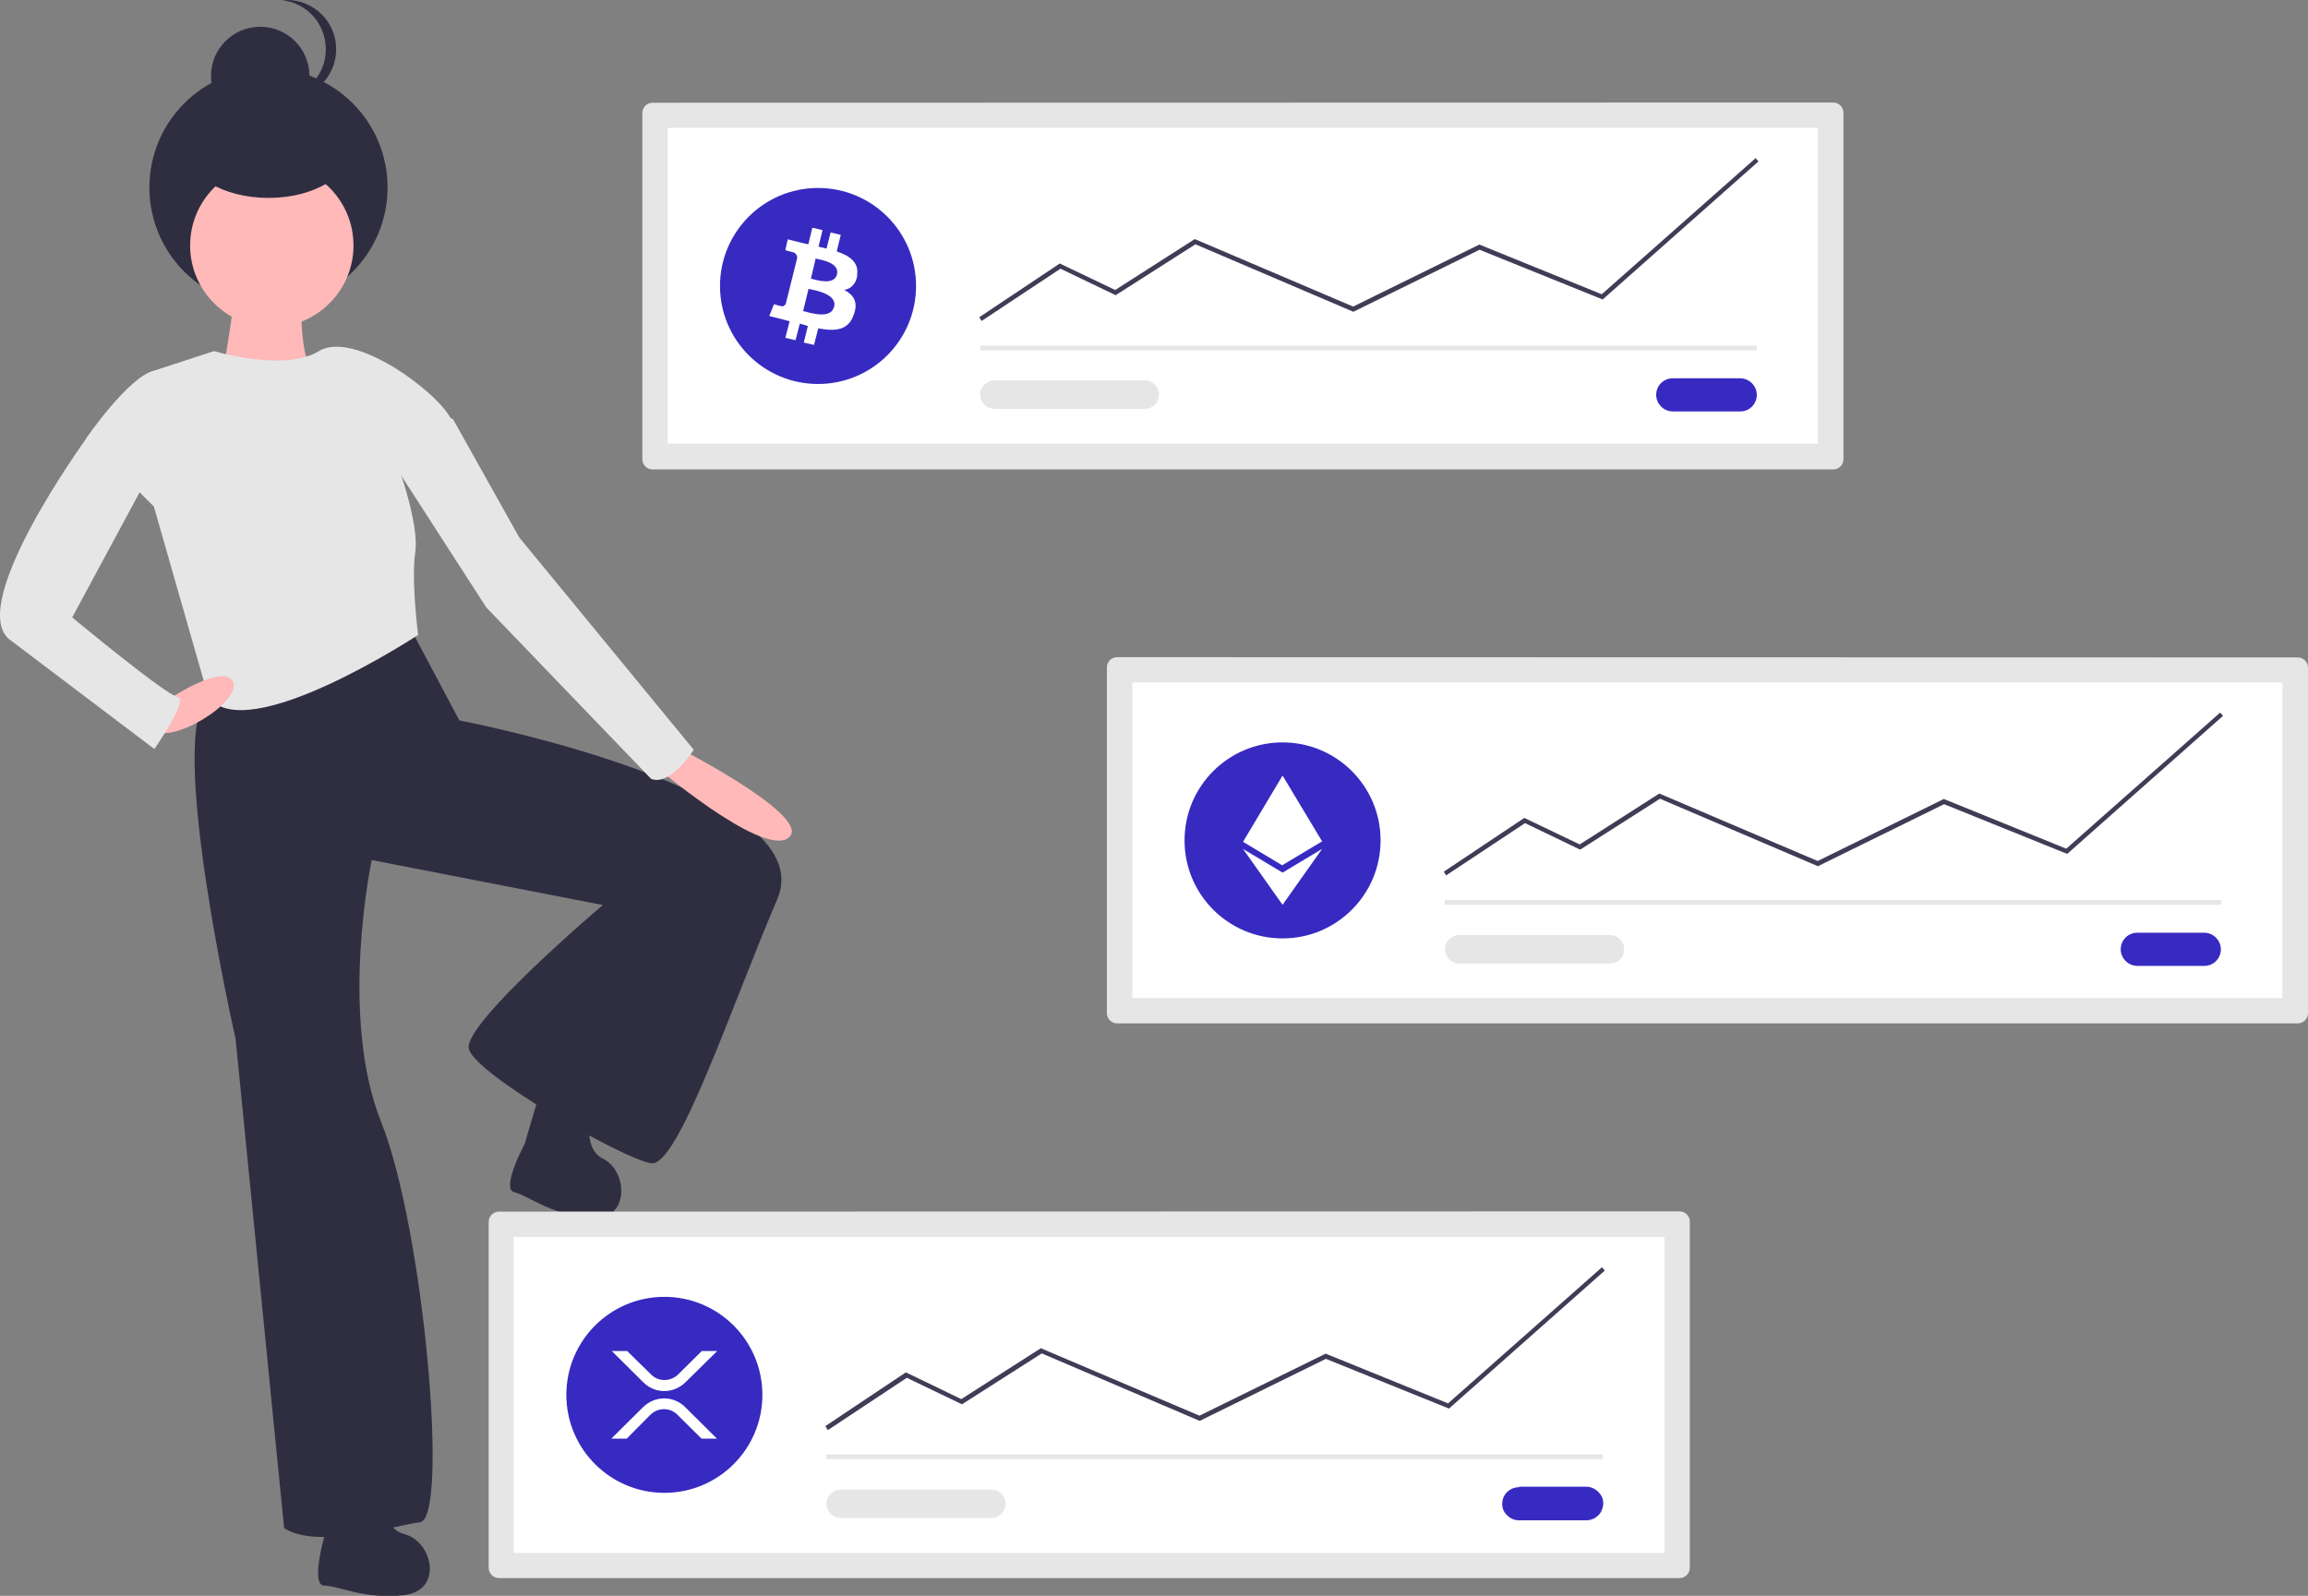 <svg xmlns="http://www.w3.org/2000/svg" xmlns:xlink="http://www.w3.org/1999/xlink" width="974.8" height="674.1" xmlns:v="https://vecta.io/nano"><rect width="100%" height="100%" fill="#808080" stroke="none"/><style><![CDATA[.B{fill:#e6e6e6}.C{fill:#fff}.D{fill:#372ac1}.E{fill:#2f2e41}.F{fill:#ffb9b9}.G{fill:#3f3d56}]]></style><g class="E"><path d="M88 294.4c-18 14.8 11.5 144.4 11.5 144.4L120 645.5c14 9 45-.8 57.4-2.5s1.6-124-16.4-169-4-110.7-4-110.7l97.6 19s-59 50-56.6 60.7 65.6 46.8 77 48.4 33.6-65.6 53.3-111.6S194 304.3 194 304.3L172.6 264S106 279.6 88 294.4z"/><path d="M137 649s-6 20.8 0 20.8 17 6 33.7 4 12-22.8 0-25.8-9-26.8-9-26.8c-4-8-22.8 2-22.8 2zm84.6-165.8s-10.2 19-4.4 20.4 15.2 9.4 32 11 16.4-19.8 5.4-25.2-3-28-3-28c-2.2-8.6-22.7-3-22.7-3z"/></g><path d="M99.2 116.8c1.6 3.3-5.7 44.3-5.7 44.3l6.6 11.5s37.7-14.8 32-17.2-5-32.8-5-32.8-29.5-9-28-5.7z" class="F"/><g class="E"><circle cx="113.4" cy="79.2" r="50.3"/><circle cx="109.9" cy="32.1" r="20.8"/><path d="M119 41.5l2.2.1c7.4 0 14.3-4 18-10.4s3.7-14.4 0-20.8S128.6 0 121.2 0l-2.2.1c10.6 1 18.6 10 18.6 20.7s-8 19.6-18.6 20.7z"/></g><circle cx="114.8" cy="103.7" r="34.5" class="F"/><path d="M65 156.6c-10.7 2.5-28.7 28.7-28.7 28.7L65 214l23 80.4c16 21.5 88.6-26.2 88.6-26.2s-3-23.4-1.2-35c1.6-11-6.2-33.2-6.2-33.2s27-11.5 21.3-23-41-37.7-55.8-28.7-44.3 0-44.3 0L65 156.6z" class="B"/><path d="M274.7 322s46.8 40.2 58.2 32-44.3-37-44.3-37zm-210-14c6.6 7.4 37.7-11.5 33.7-20s-28.8 8.4-28.8 8.4-11.5 4-5 11.5z" class="F"/><path d="M65 196.8l-34.5 64S70 293.6 75 294.4s-9.8 22-9.8 22L3.6 269.8c-17.2-15.6 32.8-84.5 32.8-84.5l14.8-9zm100.2-2.5l40.2 62.3L275 329c8.2 3.3 18-12.3 18-12.3L219.3 227l-28-50-10.7-4z" class="B"/><ellipse cx="113.4" cy="62.8" rx="34.7" ry="20.8" class="E"/><path d="M210.7 511.8c-2.4 0-4.3 2-4.3 4.3v146.2c0 2.4 2 4.3 4.3 4.3h498.7c2.4 0 4.3-2 4.3-4.3V516c0-2.4-2-4.3-4.3-4.3z" class="B"/><path d="M217 656H703V522.5H217z" class="C"/><path d="M641.6 628.2c-2.5 0-5 1.4-6.2 3.5s-1.3 5 0 7 3.6 3.6 6.2 3.5H670c2.5 0 5-1.4 6.2-3.6s1.3-5 0-7-3.6-3.6-6.2-3.6h-28.4z" class="D"/><path d="M349 614.4h328v2H349z" class="B"/><circle cx="280.6" cy="589.2" r="41.4" class="D"/><path d="M349.6 604l-1-1.6 34-22.7L406 591l33.6-21.5 67 28.5 53.3-26.2 51.7 21 65-57.5 1.2 1.4L612 595l-52-21-53.3 26.2-66.7-28.5-33.7 21.5-23.3-11.2-33.2 22z" class="G"/><path d="M355.2 629.2c-2.2 0-4.2 1.2-5.3 3s-1 4.2 0 6 3 3 5.3 3h63.5c3.4 0 6-2.7 6-6s-2.7-6-6-6z" class="B"/><path d="M296.4 570.7h6.5L289.4 584c-5 4.8-12.7 4.8-17.6 0l-13.4-13.3h6.5l10.2 10c3 3 8 3 11.2 0zm-31.7 37h-6.5l13.5-13.4c5-4.8 12.7-4.8 17.6 0l13.5 13.4h-6.5L286 597.5c-3-3-8-3-11.2 0z" class="C"/><path d="M275.6 43.4c-2.4 0-4.3 2-4.3 4.3V194c0 2.4 2 4.3 4.3 4.3h498.7c2.4 0 4.3-2 4.3-4.3V47.6c0-2.4-2-4.3-4.3-4.3z" class="B"/><path d="M282 187.4h485.8V54H282z" class="C"/><path d="M706.5 159.8c-4 0-7 3.2-7 7s3.2 7 7 7H735c4 0 7-3.2 7-7s-3.2-7-7-7h-28.4z" class="D"/><path d="M414 146h328v2H414z" class="B"/><circle cx="345.5" cy="120.8" r="41.4" class="D"/><use xlink:href="#B" class="G"/><path d="M420 160.7c-3.4 0-6 2.7-6 6s2.7 6 6 6h63.5c3.4 0 6-2.7 6-6s-2.7-6-6-6z" class="B"/><path d="M362 116c.8-5.2-3.2-8-8.6-9.8l1.7-7-4.3-1-1.7 6.8-3.4-.8 1.7-7-4.3-1-1.7 7-2.7-.6h0l-6-1.5-1 4.6 3 .8c1.2.1 2 1.3 2 2.5l-2 8c.2 0 .3.1.4.1l-.4-.1-2.8 11.2c-.1.4-.4.7-.8 1s-.8.2-1.2.1c0 .1-3-.8-3-.8l-2 5 5.6 1.4c1 .3 2 .5 3 .8l-1.8 7 4.3 1 1.8-7 3.4 1-1.7 7 4.3 1 1.8-7c7.3 1.4 12.8.8 15-5.8 2-5.3-.1-8.4-4-10.4 2.8-.6 5-2.5 5.5-6.3zm-9.8 13.7c-1.3 5.3-10.2 2.4-13 1.7l2.3-9.4c3 .7 12.2 2.2 10.8 7.7zm1.3-13.8c-1.2 4.8-8.6 2.4-11 1.8l2-8.5c2.4.6 10.2 1.7 9 6.8z" class="C"/><path d="M471.8 277.6c-2.4 0-4.3 2-4.3 4.3V428c0 2.4 2 4.3 4.3 4.3h498.7c2.4 0 4.3-2 4.3-4.3V282c0-2.4-2-4.3-4.3-4.3z" class="B"/><path d="M478.3 421.6H964V288.3H478.3z" class="C"/><path d="M902.7 394c-4 0-7 3.2-7 7s3.2 7 7 7H931c4 0 7-3.2 7-7s-3.2-7-7-7h-28.4z" class="D"/><path d="M610.2 380.2h328v2h-328z" class="B"/><circle cx="541.7" cy="355" r="41.4" class="D"/><use xlink:href="#B" x="196.2" y="234.2" class="G"/><path d="M616.3 395c-3.4 0-6 2.7-6 6s2.7 6 6 6H680c3.4 0 6-2.7 6-6s-2.7-6-6-6z" class="B"/><path d="M541.7 382.2l16.7-23.6-16.7 10h0l-16.7-10 16.7 23.6h0 0 0 0zm0-16.8h0 0 0l16.7-10-16.7-27.8h0 0 0 0l-16.7 28 16.7 10z" class="C"/><defs ><path id="B" d="M414.6 135.6l-1-1.6 34-22.7 23.4 11.2 33.6-21.5.5.2 66.4 28.3 53.3-26.2 51.7 21 65-57.5 1.2 1.4-65.8 58.3-52-21-53.3 26.2-66.7-28.5-33.7 21.5-23.3-11.2-33.2 22z"/></defs></svg>